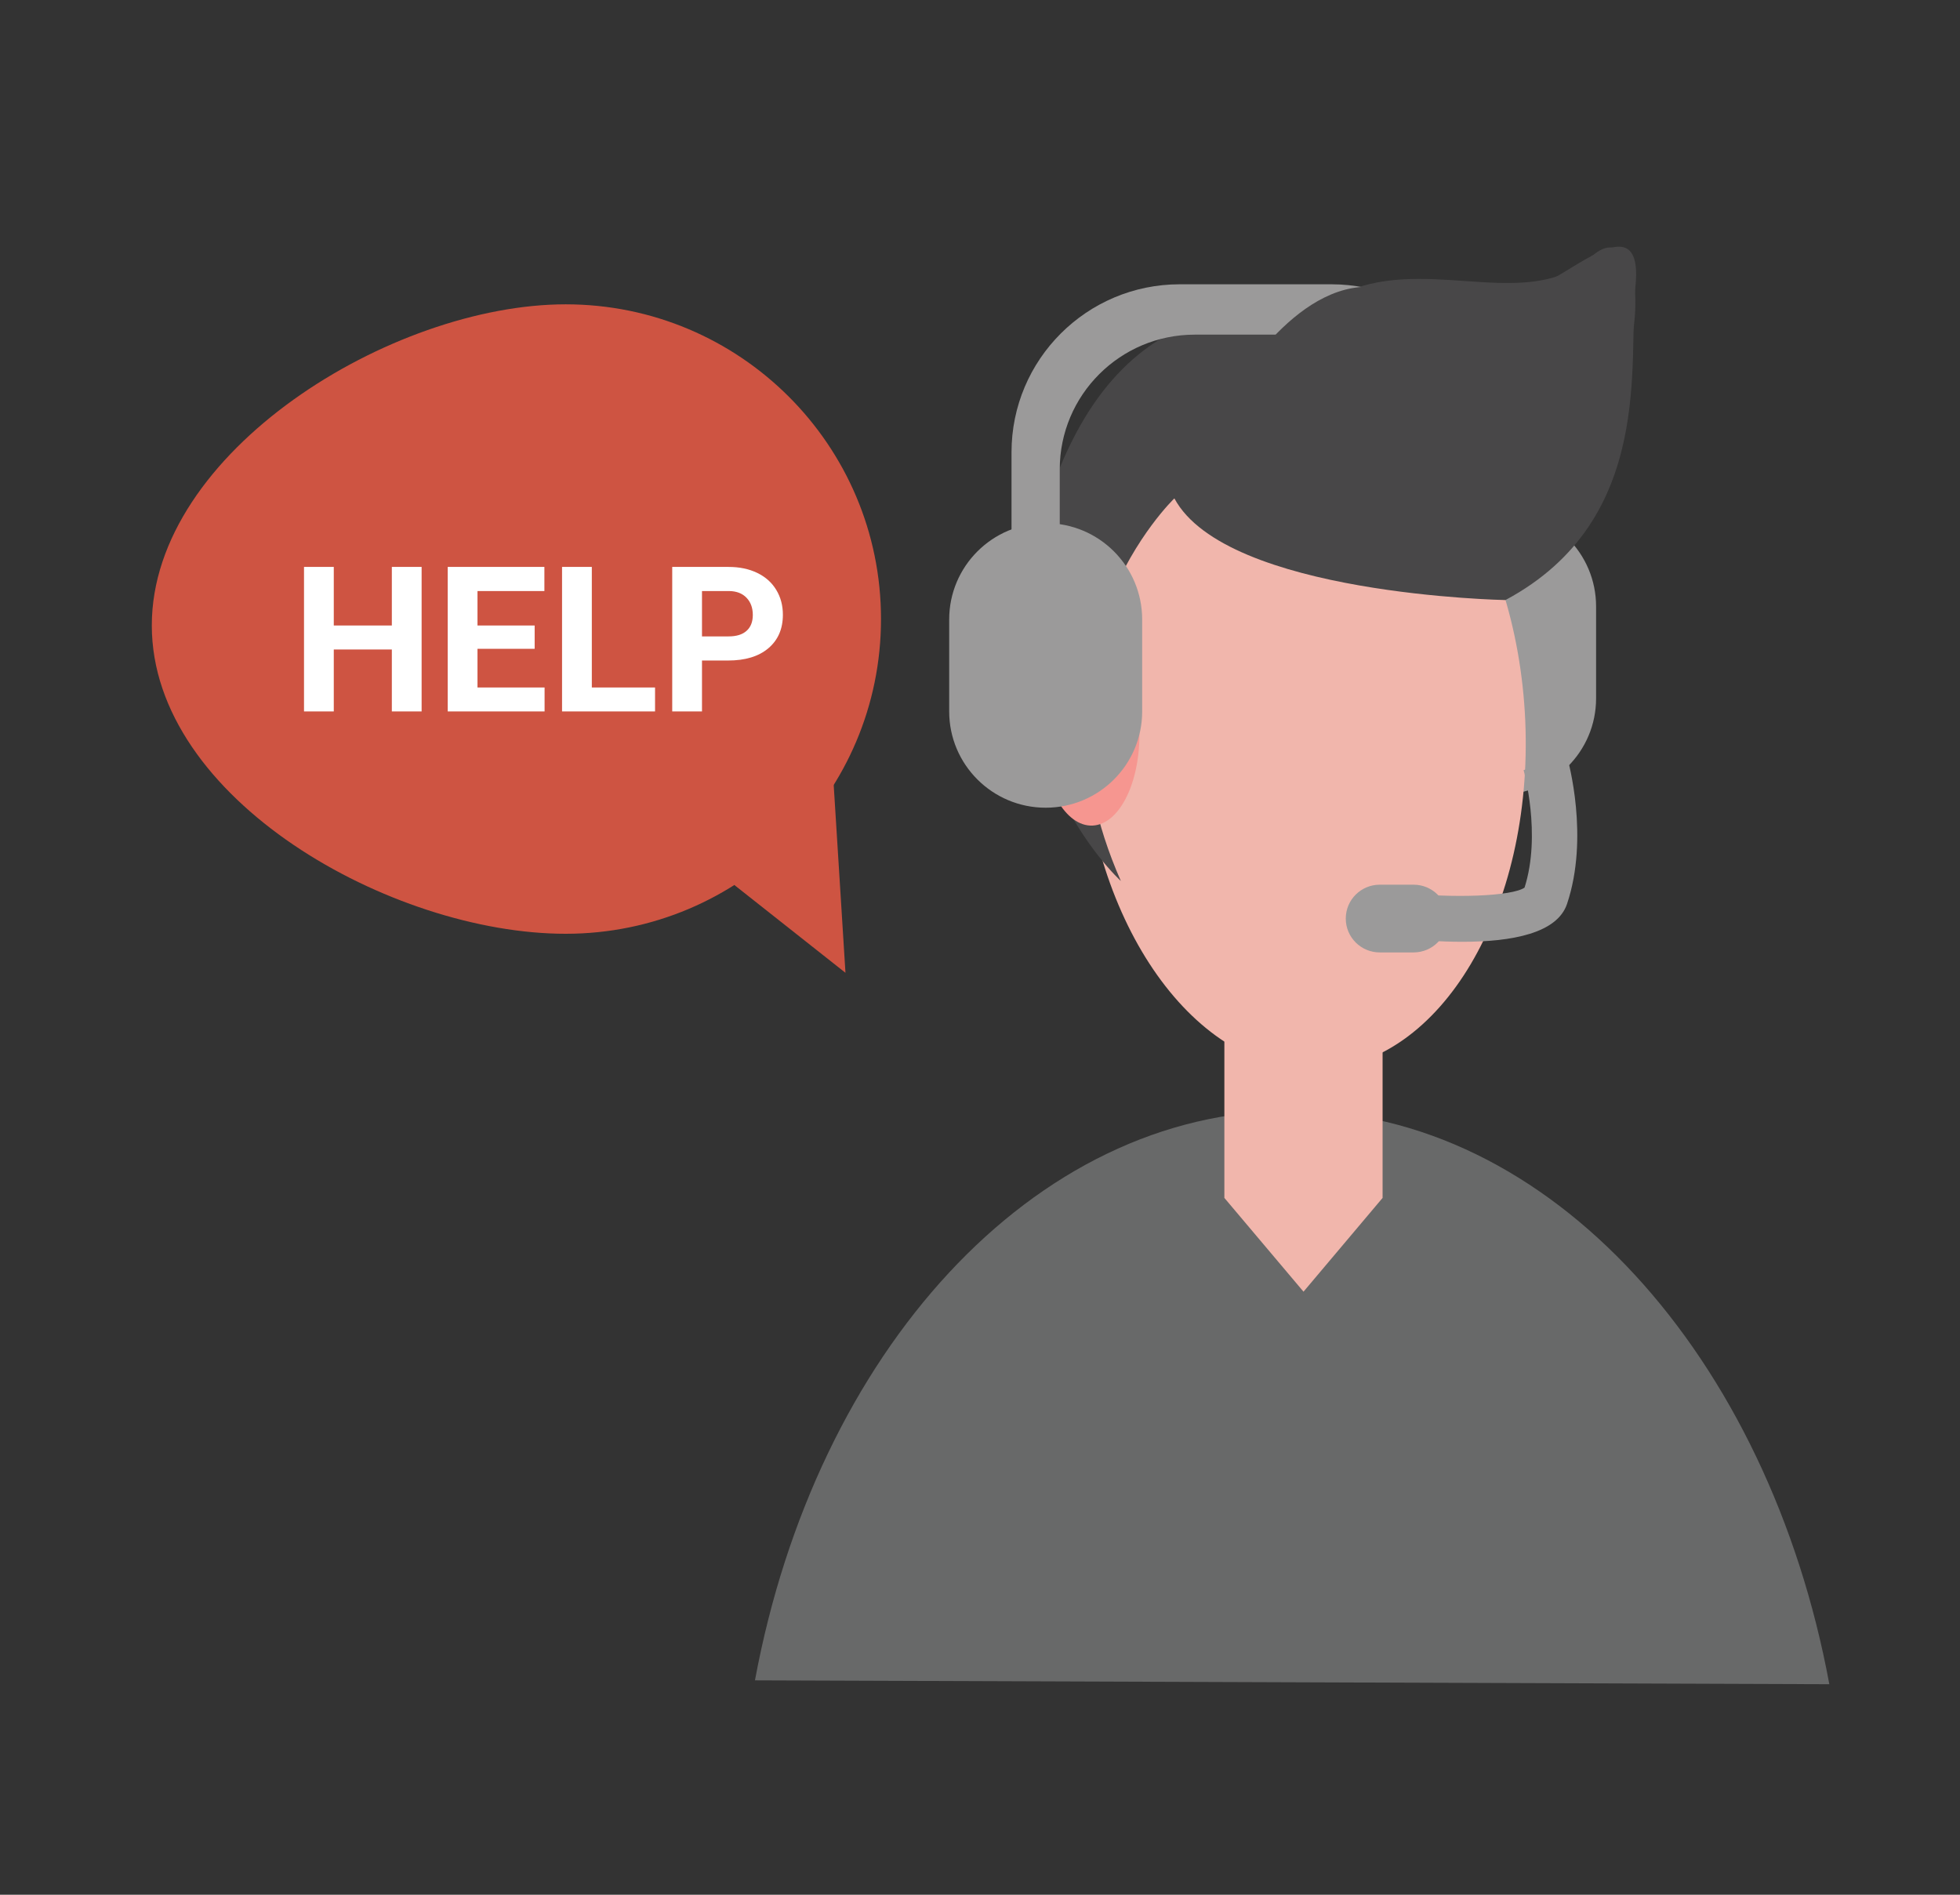 <svg width="270" height="261" viewBox="0 0 270 261" fill="none" xmlns="http://www.w3.org/2000/svg">
<rect x="0" y="0" width="270" height="261" fill="#333333" stroke="none"/>
<g clip-path="url(#clip0)">
<path d="M20.912 86.158C20.912 110.099 53.933 128.628 77.927 128.628C101.915 128.628 121.363 109.221 121.363 85.273C121.363 61.33 101.915 41.921 77.927 41.921C53.933 41.921 20.912 62.214 20.912 86.158Z" fill="#CE5442"/>
<path d="M116.468 134.004L101.151 121.903L114.066 95.694L116.468 134.004Z" fill="#CE5442"/>
<path d="M200.22 71.204L196.927 70.241L200.694 66.361L214.534 71.127L200.22 71.204Z" fill="#F0C541"/>
<path d="M199.929 76.571L214.534 71.127L200.321 69.275L199.929 76.571Z" fill="#FAD77E"/>
<path d="M214.534 71.127L200.537 67.365L201.593 60.727L214.534 71.127Z" fill="#FAD784"/>
<path d="M196.927 70.241L200.321 69.275L200.22 71.204L196.927 70.241Z" fill="#DAAB30"/>
<path d="M219.869 96.201C219.869 103.53 213.916 109.471 206.575 109.471C199.234 109.471 193.283 103.53 193.283 96.201V83.541C193.283 76.21 199.234 70.27 206.575 70.27C213.916 70.27 219.869 76.212 219.869 83.541V96.201Z" fill="#9B9A9A"/>
<path d="M149.017 101.406C150.136 127.347 164.736 147.908 181.612 147.316C198.477 146.733 211.22 125.22 210.113 99.289C208.965 73.328 194.372 52.773 177.517 53.358C160.654 53.953 147.886 75.45 149.017 101.406Z" fill="#F1B6AC"/>
<path d="M206.08 76.568C206.08 76.568 189.805 79.21 161.777 68.651C161.777 68.651 140.243 89.194 154.402 121.352C154.402 121.352 133.767 102.71 143.929 70.179C154.115 37.65 175.177 43.732 186.594 39.735C198.009 35.732 210.904 42.89 219.305 35.288C227.6 27.786 230.507 56.935 206.08 76.568Z" fill="#484748"/>
<path d="M143.392 101.186C143.575 108.293 146.77 113.911 150.536 113.722C154.283 113.524 157.146 107.611 156.954 100.504C156.762 93.391 153.537 87.779 149.805 87.968C146.061 88.16 143.19 94.071 143.392 101.186Z" fill="#F69690"/>
<path d="M177.911 153C142.27 153 112.35 186.375 104 231.468L178 231.734L252 232C243.652 186.907 213.551 153 177.911 153Z" fill="#686969"/>
<path d="M190.459 165.011L179.565 177.929L168.663 165.011V140.526H190.459V165.011Z" fill="#F1B6AC"/>
<path d="M157.34 97.995C157.34 105.325 151.391 111.262 144.046 111.262C136.708 111.262 130.755 105.325 130.755 97.995V85.336C130.755 78.003 136.708 72.065 144.046 72.065C151.391 72.065 157.34 78.003 157.34 85.336V97.995Z" fill="#9B9A9A"/>
<path d="M183.388 39.16H162.525C149.717 39.16 139.342 49.522 139.342 62.303V76.571H145.985V64.661C145.985 54.408 154.313 46.097 164.585 46.097H181.33C191.599 46.097 199.929 54.408 199.929 64.661V76.571H206.577V62.302C206.577 49.522 196.197 39.16 183.388 39.16Z" fill="#9B9A9A"/>
<path d="M168.663 55.723C168.663 55.723 176.607 40.651 187.183 39.562C197.758 38.474 209.654 40.843 214.479 38.067C219.305 35.29 226.329 29.752 225.281 39.562C224.239 49.372 228.123 71.566 207.383 82.657C207.383 82.657 168.909 81.956 161.776 68.651L168.663 55.723Z" fill="#484748"/>
<path d="M199.41 126.532C199.41 129.108 197.314 131.195 194.739 131.195H190.061C187.479 131.195 185.387 129.106 185.387 126.532C185.387 123.953 187.479 121.867 190.061 121.867H194.739C197.314 121.867 199.41 123.953 199.41 126.532Z" fill="#9B9A9A"/>
<path d="M201.458 129.733C198.348 129.733 195.089 129.489 192.046 129.151L192.747 122.938C200.246 123.783 208.302 123.454 210.014 122.269C212.352 114.942 209.907 106.173 209.882 106.084L215.904 104.376C216.031 104.818 218.959 115.334 215.862 124.528C214.51 128.533 208.355 129.733 201.458 129.733Z" fill="#9B9A9A"/>
</g>
<path d="M58.08 98H53.978V89.469H45.98V98H41.879V78.094H45.98V86.16H53.978V78.094H58.08V98ZM73.652 89.373H65.777V94.705H75.019V98H61.676V78.094H74.992V81.416H65.777V86.16H73.652V89.373ZM81.527 94.705H90.236V98H77.426V78.094H81.527V94.705ZM96.703 90.986V98H92.602V78.094H100.367C101.862 78.094 103.174 78.367 104.305 78.914C105.444 79.461 106.319 80.24 106.93 81.252C107.54 82.255 107.846 83.398 107.846 84.684C107.846 86.634 107.176 88.174 105.836 89.305C104.505 90.426 102.66 90.986 100.299 90.986H96.703ZM96.703 87.664H100.367C101.452 87.664 102.277 87.409 102.842 86.898C103.416 86.388 103.703 85.659 103.703 84.711C103.703 83.736 103.416 82.947 102.842 82.346C102.268 81.744 101.475 81.434 100.463 81.416H96.703V87.664Z" fill="white"/>
<defs>
<clipPath id="clip0">
<rect width="270" height="261" fill="white"/>
</clipPath>
</defs>
</svg>

